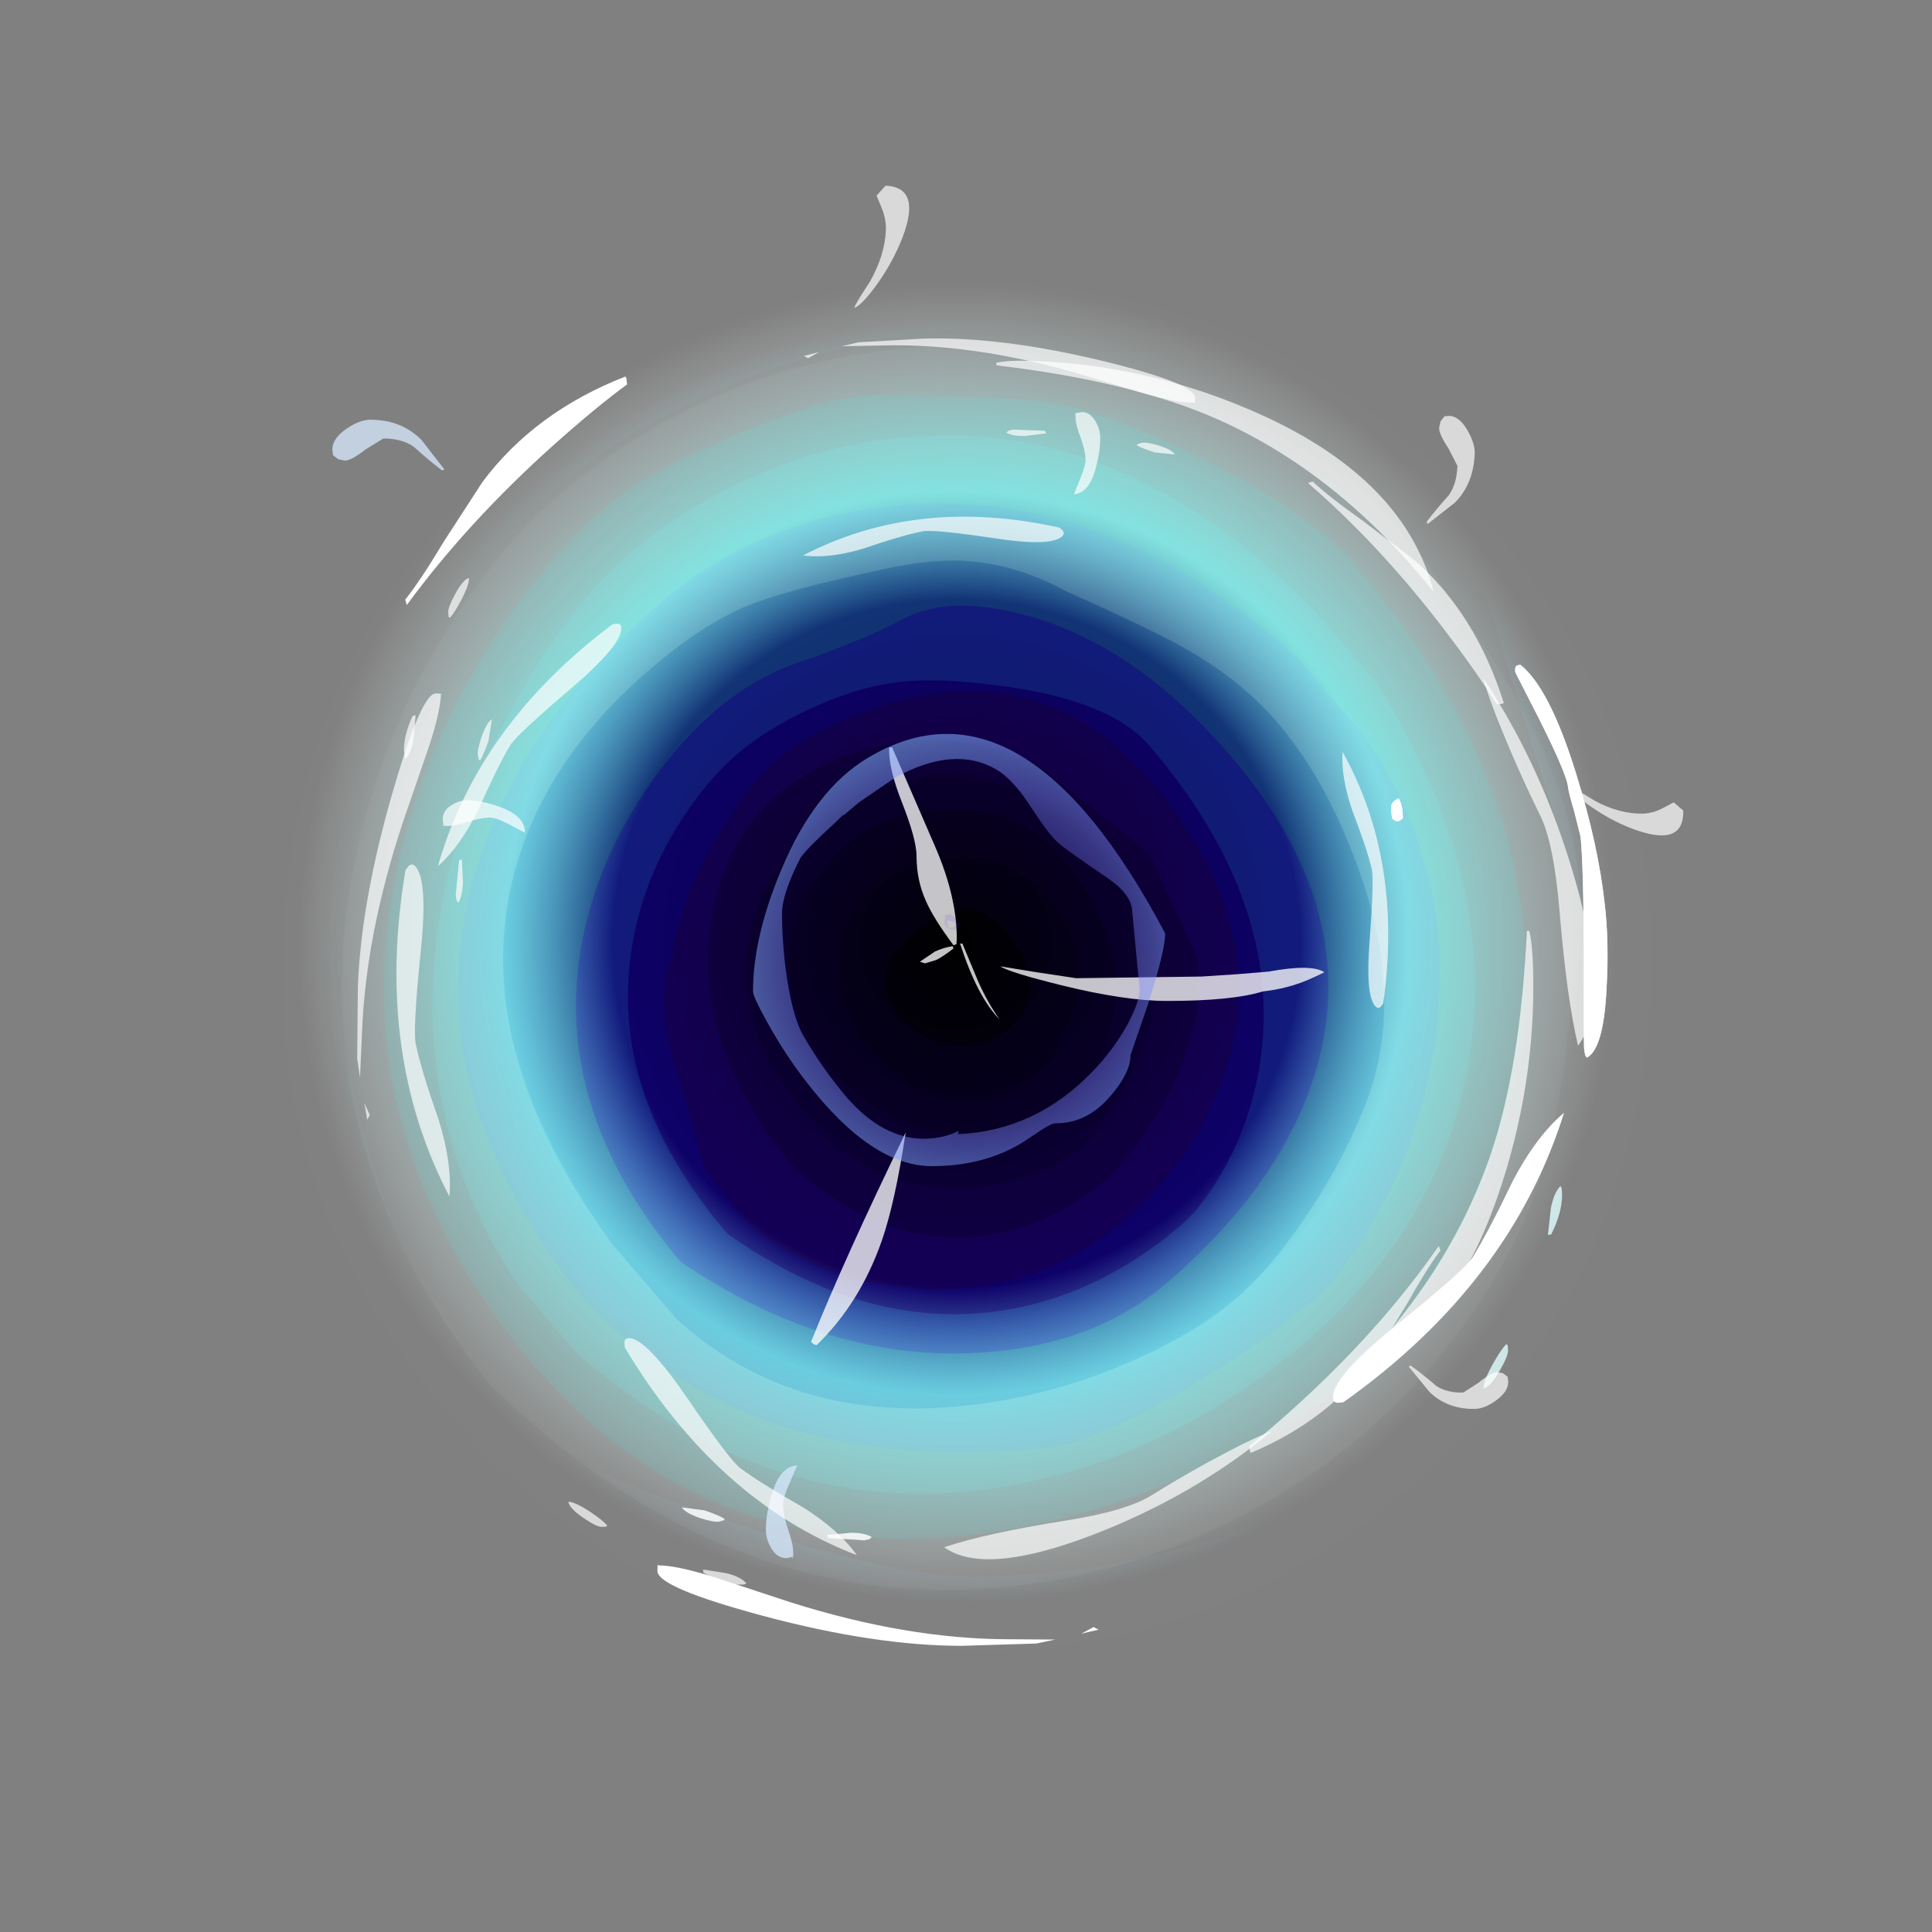 <?xml version="1.0" encoding="UTF-8" standalone="no"?>
<svg xmlns:ffdec="https://www.free-decompiler.com/flash" xmlns:xlink="http://www.w3.org/1999/xlink" ffdec:objectType="frame" height="293.0px" width="293.0px" xmlns="http://www.w3.org/2000/svg">
  <rect width="100%" height="100%" fill="#808080" stroke="none"/>
  <g transform="matrix(1.0, 0.0, 0.0, 1.0, 85.95, 179.05)">
    <use ffdec:characterId="1799" height="208.0" transform="matrix(1.0, 0.0, 0.0, 1.0, -43.45, -136.65)" width="208.0" xlink:href="#shape0"/>
    <use ffdec:characterId="1801" height="208.0" transform="matrix(-0.65, -0.758, 0.758, -0.65, 49.398, 113.869)" width="208.0" xlink:href="#sprite0"/>
    <use ffdec:characterId="1844" height="90.65" transform="matrix(1.0, 0.0, 0.0, 1.0, 37.05, -65.7)" width="77.85" xlink:href="#shape2"/>
    <use ffdec:characterId="1883" height="202.15" transform="matrix(1.0, 0.0, 0.0, 1.0, -41.15, -135.45)" width="206.3" xlink:href="#shape3"/>
    <use ffdec:characterId="1886" height="192.5" transform="matrix(1.0, 0.0, 0.0, 1.0, -35.55, -121.95)" width="193.4" xlink:href="#shape4"/>
    <use ffdec:characterId="1887" height="209.55" transform="matrix(-0.884, 0.023, -0.023, -0.884, 172.207, 54.593)" width="219.05" xlink:href="#shape5"/>
    <use ffdec:characterId="1887" height="209.55" transform="matrix(-0.037, 0.971, -0.893, -0.034, 160.19, -146.627)" width="219.05" xlink:href="#shape5"/>
  </g>
  <defs>
    <g id="shape0" transform="matrix(1.0, 0.0, 0.0, 1.0, 104.0, 208.0)">
      <path d="M73.5 -30.5 Q43.05 0.0 0.0 0.0 -43.05 0.0 -73.55 -30.5 -104.0 -60.95 -104.0 -104.0 -104.0 -147.05 -73.55 -177.55 -43.05 -208.0 0.0 -208.0 43.05 -208.0 73.5 -177.55 104.0 -147.05 104.0 -104.0 104.0 -60.95 73.5 -30.5" fill="url(#gradient0)" fill-rule="evenodd" stroke="none"/>
    </g>
    <radialGradient cx="0" cy="0" gradientTransform="matrix(0.122, 0.0, 0.0, 0.122, -1.45, -107.3)" gradientUnits="userSpaceOnUse" id="gradient0" r="819.2" spreadMethod="pad">
      <stop offset="0.0" stop-color="#000000"/>
      <stop offset="0.522" stop-color="#0a003f"/>
      <stop offset="0.686" stop-color="#8afffb" stop-opacity="0.698"/>
      <stop offset="1.0" stop-color="#ffffff" stop-opacity="0.0"/>
    </radialGradient>
    <g id="sprite0" transform="matrix(1.0, 0.0, 0.0, 1.0, 104.0, 208.0)">
      <use ffdec:characterId="1800" height="208.0" transform="matrix(1.0, 0.0, 0.0, 1.0, -104.0, -208.0)" width="208.0" xlink:href="#shape1"/>
    </g>
    <g id="shape1" transform="matrix(1.0, 0.0, 0.0, 1.0, 104.0, 208.0)">
      <path d="M84.5 -126.05 Q88.55 -112.2 88.55 -100.55 88.55 -91.9 83.75 -77.15 78.55 -61.2 73.05 -56.15 L63.45 -45.4 Q56.85 -37.95 50.3 -34.15 43.2 -30.0 33.2 -25.9 17.65 -19.55 8.15 -19.55 -43.15 -19.55 -68.5 -53.6 -77.5 -65.65 -82.05 -80.65 -85.5 -91.9 -85.5 -100.5 -85.5 -110.45 -81.9 -124.1 -77.35 -141.35 -68.85 -155.3 -45.35 -194.2 -1.5 -193.35 45.3 -192.4 70.2 -156.35 79.55 -142.85 84.5 -126.05 M77.0 -124.3 Q72.55 -138.6 64.5 -150.85 43.55 -182.45 7.8 -187.25 L-5.75 -187.25 Q-45.8 -181.6 -64.15 -150.5 -76.85 -129.0 -76.85 -101.85 -76.85 -78.25 -64.1 -60.0 -46.45 -34.75 -8.35 -28.75 L5.25 -28.75 Q46.35 -30.75 66.4 -57.9 74.0 -68.2 77.8 -81.25 80.85 -91.8 80.85 -101.8 80.85 -111.8 77.0 -124.3" fill="#75ffff" fill-opacity="0.137" fill-rule="evenodd" stroke="none"/>
      <path d="M84.5 -126.05 Q79.55 -142.85 70.2 -156.35 45.3 -192.4 -1.5 -193.35 -45.35 -194.2 -68.85 -155.3 -77.35 -141.35 -81.9 -124.1 -85.5 -110.45 -85.5 -100.5 -85.5 -91.9 -82.05 -80.65 -77.5 -65.65 -68.5 -53.6 -43.15 -19.55 8.15 -19.55 17.65 -19.55 33.2 -25.9 43.2 -30.0 50.3 -34.15 56.85 -37.95 63.45 -45.4 L73.05 -56.15 Q78.55 -61.2 83.75 -77.15 88.55 -91.9 88.55 -100.55 88.55 -112.2 84.5 -126.05 M90.0 -131.05 Q94.55 -116.75 94.55 -104.75 94.55 -76.6 79.8 -53.7 59.35 -22.0 15.25 -11.0 L2.15 -11.0 -11.15 -12.35 Q-20.45 -13.35 -27.35 -14.95 -47.8 -19.75 -59.15 -32.35 L-70.7 -45.1 Q-76.6 -51.85 -79.75 -56.55 -86.7 -66.95 -90.2 -80.65 -93.2 -92.5 -93.2 -105.1 -93.2 -118.1 -89.25 -131.8 -84.5 -148.35 -74.95 -161.65 -50.25 -196.25 -0.5 -200.4 47.9 -197.9 74.45 -161.7 84.6 -147.9 90.0 -131.05" fill="#ffffff" fill-opacity="0.047" fill-rule="evenodd" stroke="none"/>
      <path d="M90.0 -131.05 Q84.6 -147.9 74.45 -161.7 47.9 -197.9 -0.5 -200.4 -50.25 -196.25 -74.95 -161.65 -84.5 -148.35 -89.25 -131.8 -93.2 -118.1 -93.2 -105.1 -93.2 -92.5 -90.2 -80.65 -86.7 -66.95 -79.75 -56.55 -76.6 -51.85 -70.7 -45.1 L-59.15 -32.35 Q-47.8 -19.75 -27.35 -14.95 -20.45 -13.35 -11.15 -12.35 L2.15 -11.0 15.25 -11.0 Q59.35 -22.0 79.8 -53.7 94.55 -76.6 94.55 -104.75 94.55 -116.75 90.0 -131.05 M73.5 -30.5 Q43.05 0.0 0.0 0.0 -43.05 0.0 -73.55 -30.5 -104.0 -60.95 -104.0 -104.0 -104.0 -147.05 -73.55 -177.55 -43.05 -208.0 0.0 -208.0 43.05 -208.0 73.5 -177.55 104.0 -147.05 104.0 -104.0 104.0 -60.95 73.5 -30.5" fill="#ffffff" fill-opacity="0.008" fill-rule="evenodd" stroke="none"/>
      <path d="M13.95 -149.0 Q7.25 -151.95 4.2 -153.45 L2.55 -154.3 -7.4 -154.8 -10.1 -154.35 -12.85 -153.65 Q-21.05 -151.25 -28.25 -145.3 -35.75 -139.15 -40.1 -130.85 -44.85 -121.8 -44.85 -111.9 L-44.85 -111.5 -44.85 -111.1 -44.85 -110.4 Q-44.85 -97.05 -38.25 -85.55 -26.2 -64.5 3.55 -64.5 25.15 -64.5 35.8 -82.9 39.35 -89.15 41.2 -96.6 42.5 -101.8 42.5 -104.8 L42.5 -105.65 42.5 -106.5 Q42.5 -111.15 39.55 -119.75 36.75 -127.8 34.3 -131.4 L29.9 -137.85 Q27.1 -141.55 24.15 -143.75 21.5 -145.7 13.95 -149.0 M44.9 -122.8 Q47.1 -115.7 47.1 -109.5 47.1 -103.7 45.15 -96.75 43.1 -89.45 39.8 -84.3 36.2 -78.7 27.7 -71.3 15.95 -61.15 7.35 -61.15 -24.1 -61.15 -40.2 -79.75 -45.85 -86.3 -48.85 -94.35 -51.1 -100.5 -51.1 -104.85 -51.1 -121.2 -43.4 -133.75 -32.35 -151.7 -7.25 -158.05 22.1 -158.05 36.75 -138.85 42.15 -131.8 44.9 -122.8" fill="#1604b5" fill-opacity="0.349" fill-rule="evenodd" stroke="none"/>
      <path d="M13.95 -149.0 Q21.5 -145.7 24.15 -143.75 27.1 -141.55 29.9 -137.85 L34.3 -131.4 Q36.75 -127.8 39.55 -119.75 42.5 -111.15 42.5 -106.5 L42.5 -105.65 42.5 -104.8 Q42.5 -101.8 41.2 -96.6 39.35 -89.15 35.8 -82.9 25.15 -64.5 3.55 -64.5 -26.2 -64.5 -38.25 -85.55 -44.85 -97.05 -44.85 -110.4 L-44.85 -111.1 -44.85 -111.5 -44.85 -111.9 Q-44.85 -121.8 -40.1 -130.85 -35.75 -139.15 -28.25 -145.3 -21.05 -151.25 -12.85 -153.65 L-10.1 -154.35 -7.4 -154.8 2.55 -154.3 4.2 -153.45 Q7.25 -151.95 13.95 -149.0 M38.35 -109.15 L38.35 -109.85 Q38.05 -120.35 29.8 -129.7 17.7 -143.35 -6.15 -143.8 -24.45 -141.4 -32.75 -128.7 -38.15 -120.4 -38.4 -110.05 L-38.45 -109.0 Q-38.45 -107.05 -37.55 -102.7 -36.05 -95.75 -33.2 -90.0 -28.8 -81.1 -21.85 -76.65 L-5.75 -71.95 -5.45 -71.95 -5.15 -71.95 -4.75 -71.95 -4.4 -71.95 16.05 -75.9 Q24.8 -79.65 30.5 -87.1 38.35 -97.35 38.35 -109.15" fill="#240082" fill-opacity="0.365" fill-rule="evenodd" stroke="none"/>
      <path d="M17.85 -124.2 Q10.75 -130.1 0.25 -129.7 -10.05 -129.2 -17.35 -123.1 -25.35 -116.4 -25.35 -106.0 -25.35 -98.65 -20.5 -92.3 -12.95 -82.35 3.55 -82.35 13.95 -82.35 20.6 -91.65 25.85 -98.85 25.85 -105.4 25.85 -117.6 17.85 -124.2 M31.25 -106.35 Q31.25 -97.05 24.45 -88.5 14.9 -76.5 -3.65 -76.5 -18.7 -76.5 -26.85 -91.85 -29.55 -96.95 -31.15 -103.05 -32.25 -107.45 -32.25 -109.4 -32.25 -112.05 -30.85 -116.1 -29.1 -121.25 -26.0 -125.4 -17.3 -137.2 -1.85 -137.2 18.4 -137.2 26.6 -123.9 31.25 -116.3 31.25 -106.35" fill="#10003c" fill-opacity="0.408" fill-rule="evenodd" stroke="none"/>
      <path d="M17.85 -124.2 Q25.85 -117.6 25.85 -105.4 25.85 -98.85 20.6 -91.65 13.95 -82.35 3.55 -82.35 -12.95 -82.35 -20.5 -92.3 -25.35 -98.65 -25.35 -106.0 -25.35 -116.4 -17.35 -123.1 -10.05 -129.2 0.25 -129.7 10.75 -130.1 17.85 -124.2 M18.0 -106.3 Q18.0 -114.05 12.2 -118.85 6.9 -123.2 -0.6 -123.4 -8.25 -123.6 -13.45 -119.4 -19.25 -114.7 -19.25 -106.25 -19.25 -101.45 -15.5 -95.95 -10.05 -87.95 0.0 -87.95 9.2 -87.95 14.3 -95.45 18.0 -100.9 18.0 -106.3" fill="#0b0028" fill-opacity="0.408" fill-rule="evenodd" stroke="none"/>
      <path d="M8.8 -108.8 Q8.8 -113.35 5.65 -115.45 2.8 -117.3 -1.3 -116.55 -5.4 -115.85 -8.25 -112.95 -11.4 -109.75 -11.4 -105.25 -11.4 -96.1 0.5 -96.1 6.65 -96.1 8.3 -101.95 8.8 -103.65 8.8 -108.8 M18.0 -106.3 Q18.0 -100.9 14.3 -95.45 9.2 -87.95 0.0 -87.95 -10.05 -87.95 -15.5 -95.95 -19.25 -101.45 -19.25 -106.25 -19.25 -114.7 -13.45 -119.4 -8.25 -123.6 -0.6 -123.4 6.9 -123.2 12.2 -118.85 18.0 -114.05 18.0 -106.3" fill="#07001a" fill-opacity="0.408" fill-rule="evenodd" stroke="none"/>
      <path d="M8.8 -108.8 Q8.8 -103.65 8.3 -101.95 6.65 -96.1 0.5 -96.1 -11.4 -96.1 -11.4 -105.25 -11.4 -109.75 -8.25 -112.95 -5.4 -115.85 -1.3 -116.55 2.8 -117.3 5.65 -115.45 8.8 -113.35 8.8 -108.8" fill="#000000" fill-opacity="0.408" fill-rule="evenodd" stroke="none"/>
      <path d="M38.35 -109.15 Q38.35 -97.35 30.5 -87.1 24.8 -79.65 16.05 -75.9 L-4.4 -71.95 -4.75 -71.95 -5.15 -71.95 -5.45 -71.95 -5.75 -71.95 -21.85 -76.65 Q-28.8 -81.1 -33.2 -90.0 -36.05 -95.75 -37.55 -102.7 -38.45 -107.05 -38.45 -109.0 L-38.4 -110.05 Q-38.15 -120.4 -32.75 -128.7 -24.45 -141.4 -6.15 -143.8 17.7 -143.35 29.8 -129.7 38.05 -120.35 38.35 -109.85 L38.35 -109.15 M31.25 -106.35 Q31.25 -116.3 26.6 -123.9 18.4 -137.2 -1.85 -137.2 -17.3 -137.2 -26.0 -125.4 -29.1 -121.25 -30.85 -116.1 -32.25 -112.05 -32.25 -109.4 -32.25 -107.45 -31.15 -103.05 -29.55 -96.95 -26.85 -91.85 -18.7 -76.5 -3.65 -76.5 14.9 -76.5 24.45 -88.5 31.25 -97.05 31.25 -106.35" fill="#160051" fill-opacity="0.408" fill-rule="evenodd" stroke="none"/>
      <path d="M52.05 -123.3 Q54.25 -115.0 54.25 -107.75 54.25 -100.1 51.65 -93.55 47.7 -83.6 46.25 -77.0 44.5 -69.0 33.8 -62.0 19.8 -52.8 -1.85 -52.8 -36.45 -52.8 -49.55 -79.25 -56.35 -93.0 -56.35 -112.25 -56.35 -127.45 -45.15 -141.7 -31.35 -159.3 -5.75 -166.25 27.35 -165.85 43.3 -142.55 49.15 -134.0 52.05 -123.3 M44.9 -122.8 Q42.15 -131.8 36.75 -138.85 22.1 -158.05 -7.25 -158.05 -32.35 -151.7 -43.4 -133.75 -51.1 -121.2 -51.1 -104.85 -51.1 -100.5 -48.85 -94.35 -45.85 -86.3 -40.2 -79.75 -24.1 -61.15 7.35 -61.15 15.95 -61.15 27.7 -71.3 36.2 -78.7 39.8 -84.3 43.1 -89.45 45.15 -96.75 47.1 -103.7 47.1 -109.5 47.1 -115.7 44.9 -122.8" fill="#2455ff" fill-opacity="0.318" fill-rule="evenodd" stroke="none"/>
      <path d="M61.2 -148.35 Q43.45 -179.25 0.85 -181.05 -22.65 -180.55 -41.3 -166.35 -51.8 -158.35 -62.9 -143.3 -67.3 -137.35 -70.25 -121.6 -72.75 -108.2 -72.75 -97.65 -72.75 -90.45 -69.2 -81.05 -65.3 -70.6 -58.35 -61.55 L-58.15 -61.3 -57.8 -60.9 Q-48.3 -48.7 -35.9 -42.2 L-29.8 -39.45 -29.5 -39.35 Q-26.05 -38.0 -22.4 -37.1 L-19.8 -36.5 -16.25 -35.85 -12.95 -35.4 2.65 -35.4 Q38.85 -39.85 57.7 -63.5 65.1 -72.8 68.9 -84.05 72.15 -93.7 72.15 -102.65 72.15 -129.25 61.2 -148.35 M77.0 -124.3 Q80.85 -111.8 80.85 -101.8 80.85 -91.8 77.8 -81.25 74.0 -68.2 66.4 -57.9 46.35 -30.75 5.25 -28.75 L-8.35 -28.75 Q-46.45 -34.75 -64.1 -60.0 -76.85 -78.25 -76.85 -101.85 -76.85 -129.0 -64.15 -150.5 -45.8 -181.6 -5.75 -187.25 L7.8 -187.25 Q43.55 -182.45 64.5 -150.85 72.55 -138.6 77.0 -124.3" fill="#75ffff" fill-opacity="0.247" fill-rule="evenodd" stroke="none"/>
      <path d="M55.2 -147.3 Q65.5 -132.55 65.5 -111.15 65.5 -100.65 63.15 -93.55 61.15 -87.55 53.75 -74.0 50.45 -67.9 46.95 -64.25 41.55 -58.6 33.4 -55.5 23.15 -50.65 17.3 -48.3 6.85 -44.1 -2.65 -44.1 -14.2 -44.1 -27.75 -49.3 -46.95 -56.6 -54.95 -70.85 -59.1 -78.3 -61.95 -87.9 -65.0 -98.15 -65.0 -106.05 -65.0 -113.65 -62.05 -123.55 -58.7 -134.8 -52.7 -144.4 -37.2 -169.3 -11.95 -172.35 L3.15 -172.35 Q39.7 -169.4 55.2 -147.3 M52.05 -123.3 Q49.15 -134.0 43.3 -142.55 27.35 -165.85 -5.75 -166.25 -31.35 -159.3 -45.15 -141.7 -56.35 -127.45 -56.35 -112.25 -56.35 -93.0 -49.55 -79.25 -36.45 -52.8 -1.85 -52.8 19.8 -52.8 33.8 -62.0 44.5 -69.0 46.25 -77.0 47.7 -83.6 51.65 -93.55 54.25 -100.1 54.25 -107.75 54.25 -115.0 52.05 -123.3" fill="#29b0fa" fill-opacity="0.29" fill-rule="evenodd" stroke="none"/>
      <path d="M61.2 -148.35 Q72.15 -129.25 72.15 -102.65 72.15 -93.7 68.9 -84.05 65.1 -72.8 57.7 -63.5 38.85 -39.85 2.65 -35.4 L-12.95 -35.4 -16.25 -35.85 -19.8 -36.5 -22.4 -37.1 Q-26.05 -38.0 -29.5 -39.35 L-29.8 -39.45 -35.9 -42.2 Q-48.3 -48.7 -57.8 -60.9 L-58.15 -61.3 -58.35 -61.55 Q-65.3 -70.6 -69.2 -81.05 -72.75 -90.45 -72.75 -97.65 -72.75 -108.2 -70.25 -121.6 -67.3 -137.35 -62.9 -143.3 -51.8 -158.35 -41.3 -166.35 -22.65 -180.55 0.85 -181.05 43.45 -179.25 61.2 -148.35 M55.2 -147.3 Q39.7 -169.4 3.15 -172.35 L-11.95 -172.35 Q-37.2 -169.3 -52.7 -144.4 -58.7 -134.8 -62.05 -123.55 -65.0 -113.65 -65.0 -106.05 -65.0 -98.15 -61.95 -87.9 -59.1 -78.3 -54.95 -70.85 -46.95 -56.6 -27.75 -49.3 -14.2 -44.1 -2.65 -44.1 6.85 -44.1 17.3 -48.3 23.15 -50.65 33.4 -55.5 41.55 -58.6 46.95 -64.25 50.45 -67.9 53.75 -74.0 61.15 -87.55 63.15 -93.55 65.5 -100.65 65.5 -111.15 65.5 -132.55 55.2 -147.3" fill="#76dffe" fill-opacity="0.365" fill-rule="evenodd" stroke="none"/>
    </g>
    <g id="shape2" transform="matrix(1.0, 0.0, 0.0, 1.0, 22.35, 123.5)">
      <path d="M46.2 -86.5 Q41.5 -85.05 31.65 -85.05 25.3 -85.05 15.75 -87.4 7.8 -89.35 6.35 -90.3 L11.55 -89.45 17.85 -88.5 25.5 -88.6 36.85 -88.75 42.2 -89.1 47.05 -89.5 Q53.55 -90.7 55.5 -89.4 52.75 -88.05 51.45 -87.65 48.95 -86.8 46.2 -86.5 M0.6 -93.75 L3.0 -88.0 Q4.5 -84.65 6.25 -82.25 2.9 -85.6 0.25 -93.75 L0.6 -93.75 M-8.5 -115.0 Q-10.65 -120.4 -10.5 -123.5 L-10.05 -123.5 -3.55 -108.5 Q-0.25 -100.9 -0.25 -94.6 L-0.3 -93.65 -0.75 -93.5 Q-3.8 -97.6 -4.95 -100.25 -6.35 -103.4 -6.35 -107.0 -6.35 -109.5 -8.5 -115.0 M-3.4 -91.25 L-5.05 -90.75 -5.85 -91.0 -3.55 -92.55 Q-2.1 -93.2 -0.85 -93.35 L-0.75 -93.0 Q-2.45 -91.7 -3.4 -91.25 M-21.5 -32.85 L-21.9 -32.95 -22.35 -33.35 Q-17.35 -45.85 -8.0 -65.1 -9.6 -54.5 -11.6 -48.75 -14.9 -39.25 -21.5 -32.85" fill="#ffffff" fill-opacity="0.769" fill-rule="evenodd" stroke="none"/>
    </g>
    <g id="shape3" transform="matrix(1.0, 0.0, 0.0, 1.0, 100.55, 193.25)">
      <path d="M94.3 -99.6 Q92.05 -108.45 85.6 -128.3 L81.15 -143.0 Q78.15 -151.85 73.85 -158.05 62.1 -175.0 33.0 -183.35 15.85 -189.2 -6.1 -186.25 -28.4 -183.2 -47.9 -171.95 -69.05 -159.8 -81.2 -141.05 -94.8 -120.0 -94.8 -93.85 -94.8 -82.85 -90.4 -66.1 -85.75 -48.45 -80.3 -41.05 -78.5 -38.65 -76.0 -34.25 -73.35 -29.65 -71.9 -27.55 -66.45 -19.85 -56.25 -14.55 -49.25 -11.0 -32.55 -5.4 -9.75 2.25 2.05 2.25 29.3 2.25 57.2 -10.55 73.3 -17.95 86.75 -28.1 L87.65 -28.85 Q63.45 5.65 13.8 8.9 L-5.05 8.9 Q-59.8 4.25 -84.3 -34.45 -93.3 -48.65 -97.45 -66.55 -100.55 -79.95 -100.55 -93.1 -100.55 -118.9 -88.6 -140.05 -77.95 -158.95 -58.85 -172.25 -41.5 -184.4 -20.4 -189.75 -0.2 -194.85 17.75 -192.5 51.65 -187.9 70.3 -171.5 81.8 -161.3 90.0 -142.55 105.75 -106.35 105.75 -86.65 105.75 -74.55 102.4 -61.45 99.55 -50.2 94.6 -40.4 95.8 -43.9 96.65 -48.2 98.55 -57.8 98.55 -70.0 98.55 -82.75 94.3 -99.6 M15.05 -109.1 Q13.65 -110.35 10.7 -114.9 8.2 -118.7 5.75 -120.15 -0.6 -123.85 -9.55 -118.95 L-15.1 -115.15 -17.35 -113.25 -17.5 -113.25 -18.95 -111.85 Q-22.95 -108.2 -23.95 -106.75 -26.75 -101.3 -26.75 -98.3 -26.75 -93.6 -26.0 -88.5 -25.05 -82.4 -23.5 -79.75 -20.6 -74.75 -17.0 -70.5 -11.5 -64.15 -5.2 -64.15 -2.85 -64.2 -1.1 -64.85 -0.5 -65.05 0.0 -65.35 L-0.05 -64.85 Q11.6 -65.35 20.25 -74.25 23.55 -77.65 25.7 -81.6 27.5 -85.0 27.5 -86.85 L27.0 -91.8 26.35 -98.75 Q26.2 -101.25 22.6 -103.7 16.2 -108.05 15.05 -109.1 M26.1 -76.85 Q26.1 -74.2 23.15 -70.75 19.6 -66.5 14.8 -66.5 14.1 -66.5 12.6 -65.5 9.95 -63.7 9.15 -63.25 3.5 -60.0 -4.05 -60.0 -13.15 -60.0 -23.0 -72.7 -26.3 -76.95 -28.95 -81.75 -31.15 -85.7 -31.15 -86.5 -31.15 -94.7 -26.9 -104.85 -21.8 -117.1 -13.75 -121.9 9.8 -136.05 31.35 -95.3 31.35 -92.65 28.75 -84.55 L26.1 -76.85 M-1.25 -98.25 L-0.5 -97.65 0.25 -96.75 -0.05 -96.05 -1.0 -95.8 Q-2.0 -96.2 -2.1 -96.8 L-2.0 -98.0 -1.25 -98.25 M-1.75 -97.25 L-1.55 -96.35 -1.35 -96.05 Q-0.5 -96.25 -0.25 -96.6 -0.7 -97.25 -1.75 -97.25" fill="url(#gradient1)" fill-rule="evenodd" stroke="none"/>
    </g>
    <radialGradient cx="0" cy="0" gradientTransform="matrix(0.119, 0.0, 0.0, 0.119, 1.55, -91.1)" gradientUnits="userSpaceOnUse" id="gradient1" r="819.2" spreadMethod="pad">
      <stop offset="0.0" stop-color="#6600ff" stop-opacity="0.012"/>
      <stop offset="0.478" stop-color="#8aeeff" stop-opacity="0.749"/>
      <stop offset="1.0" stop-color="#8ae2ff" stop-opacity="0.0"/>
    </radialGradient>
    <g id="shape4" transform="matrix(1.0, 0.0, 0.0, 1.0, 94.95, 179.75)">
      <path d="M84.45 -134.9 Q84.35 -135.65 84.65 -135.9 L85.2 -136.05 Q89.65 -132.55 93.7 -119.45 97.0 -108.85 98.0 -99.9 98.7 -94.1 98.3 -87.0 97.85 -77.75 95.3 -76.45 L95.05 -76.8 94.9 -77.7 Q94.8 -78.55 94.85 -92.0 94.8 -105.5 94.35 -109.95 L93.4 -113.75 Q92.5 -116.8 92.45 -117.5 92.25 -119.4 88.35 -127.25 L84.45 -134.9 M65.8 -112.65 L65.6 -113.85 65.65 -114.75 Q65.85 -115.35 66.75 -115.8 67.4 -114.9 67.4 -112.75 67.0 -112.35 66.5 -112.25 L65.8 -112.65" fill="#ffffff" fill-rule="evenodd" stroke="none"/>
      <path d="M-50.25 -178.55 Q-54.9 -175.15 -61.4 -169.35 -74.4 -157.7 -83.65 -145.1 L-83.9 -145.9 Q-81.55 -148.85 -78.05 -154.7 L-72.15 -163.8 Q-64.2 -174.4 -50.5 -179.75 L-50.35 -179.45 -50.25 -178.55 M-25.45 6.15 Q-7.7 11.75 7.65 11.75 L14.7 11.8 11.8 12.4 0.5 12.75 Q-12.65 12.75 -29.65 8.2 -45.65 3.9 -45.65 1.4 -45.65 0.15 -45.5 0.55 -42.75 0.55 -37.15 2.3 L-25.45 6.15 M21.25 10.3 L18.65 10.9 20.5 9.9 21.25 10.3" fill="#ffffff" fill-rule="evenodd" stroke="none"/>
      <path d="M78.0 -46.2 Q80.35 -50.0 84.1 -57.8 87.65 -64.55 91.85 -68.1 83.75 -42.2 58.4 -24.2 L57.6 -24.1 Q56.8 -24.1 56.8 -24.95 56.8 -28.1 66.25 -35.75 76.85 -44.3 78.0 -46.2" fill="#ffffff" fill-rule="evenodd" stroke="none"/>
      <path d="M-78.3 -165.5 Q-80.35 -167.05 -82.6 -169.1 -84.4 -170.35 -87.2 -170.35 L-89.9 -168.7 Q-92.05 -167.0 -93.05 -167.0 L-94.05 -167.2 -94.7 -167.7 Q-94.7 -167.75 -94.85 -167.8 L-94.95 -168.65 Q-94.95 -170.4 -92.7 -171.9 -90.75 -173.2 -89.2 -173.2 -84.45 -173.2 -81.4 -170.1 L-77.95 -165.65 -78.3 -165.5 M-26.6 -8.75 Q-26.6 -7.2 -25.85 -4.95 -25.05 -2.7 -25.05 -1.35 -25.05 -0.1 -25.2 -0.75 -27.15 -0.05 -28.35 -2.0 -29.2 -3.4 -29.2 -4.85 -29.2 -7.1 -28.4 -9.9 -27.15 -14.5 -24.45 -14.6 L-25.65 -11.85 Q-26.6 -9.65 -26.6 -8.75" fill="#d7eaff" fill-opacity="0.757" fill-rule="evenodd" stroke="none"/>
      <path d="M84.65 -135.9 L85.2 -136.05 Q89.65 -132.55 93.7 -119.45 97.0 -108.85 98.0 -99.9 98.7 -94.1 98.3 -87.0 97.85 -77.75 95.3 -76.45 L95.05 -76.8 94.9 -77.7 Q94.8 -78.55 94.85 -92.0 94.8 -105.5 94.35 -109.95 L93.4 -113.75 Q92.5 -116.8 92.45 -117.5 92.25 -119.4 88.35 -127.25 L84.45 -134.9 Q84.35 -135.65 84.65 -135.9 M65.6 -113.85 L65.65 -114.75 Q65.85 -115.35 66.75 -115.8 67.4 -114.9 67.4 -112.75 67.0 -112.35 66.5 -112.25 L65.8 -112.65 65.6 -113.85" fill="#ffffff" fill-opacity="0.737" fill-rule="evenodd" stroke="none"/>
      <path d="M-83.4 -105.5 Q-82.9 -106.0 -82.4 -105.5 -80.4 -103.5 -81.55 -92.5 -82.8 -80.2 -82.25 -78.3 -81.4 -74.35 -78.8 -66.95 -76.75 -60.3 -77.2 -55.4 -88.55 -77.15 -83.85 -104.9 L-83.4 -105.5" fill="#ffffff" fill-opacity="0.698" fill-rule="evenodd" stroke="none"/>
      <path d="M91.5 -56.6 L91.55 -55.65 Q91.55 -52.95 89.9 -49.65 L89.4 -49.55 89.85 -53.6 Q90.3 -55.95 91.3 -57.0 L91.5 -56.6 M83.3 -32.85 L83.35 -32.05 Q83.35 -31.15 82.1 -29.0 80.75 -26.6 79.65 -26.25 79.55 -27.25 81.0 -29.9 82.35 -32.3 83.1 -33.0 L83.3 -32.85" fill="#dffbff" fill-opacity="0.827" fill-rule="evenodd" stroke="none"/>
      <path d="M-39.1 -6.6 Q-41.45 -7.4 -41.95 -8.25 L-38.5 -7.8 Q-36.2 -7.0 -35.45 -6.5 L-35.55 -6.3 -36.25 -6.1 Q-37.05 -5.95 -39.1 -6.6 M-19.75 -3.6 L-19.95 -4.05 -16.35 -4.4 Q-14.2 -4.4 -13.15 -3.75 L-13.45 -3.45 -14.25 -3.25 -19.75 -3.6" fill="#ffffff" fill-opacity="0.847" fill-rule="evenodd" stroke="none"/>
    </g>
    <g id="shape5" transform="matrix(1.0, 0.0, 0.0, 1.0, 127.5, 196.8)">
      <path d="M-50.25 -178.55 Q-54.9 -175.15 -61.4 -169.35 -74.4 -157.7 -83.65 -145.1 L-83.9 -145.9 Q-81.55 -148.85 -78.05 -154.7 L-72.15 -163.8 Q-64.2 -174.4 -50.5 -179.75 L-50.35 -179.45 -50.25 -178.55 M-25.45 6.15 Q-7.7 11.75 7.65 11.75 L14.7 11.8 11.8 12.4 0.5 12.75 Q-12.65 12.75 -29.65 8.2 -45.65 3.9 -45.65 1.4 -45.65 0.15 -45.5 0.55 -42.75 0.55 -37.15 2.3 L-25.45 6.15 M21.25 10.3 L18.65 10.9 20.5 9.9 21.25 10.3" fill="#ffffff" fill-opacity="0.698" fill-rule="evenodd" stroke="none"/>
      <path d="M79.05 -66.0 Q82.35 -72.25 86.25 -75.55 78.75 -51.55 55.25 -34.85 L54.5 -34.75 Q53.75 -34.75 53.75 -35.55 53.75 -38.45 62.5 -45.55 72.35 -53.5 73.4 -55.25 75.6 -58.75 79.05 -66.0" fill="#ffffff" fill-opacity="0.698" fill-rule="evenodd" stroke="none"/>
      <path d="M-78.3 -165.5 Q-80.35 -167.05 -82.6 -169.1 -84.4 -170.35 -87.2 -170.35 L-89.9 -168.7 Q-92.05 -167.0 -93.05 -167.0 L-94.05 -167.2 -94.7 -167.7 Q-94.7 -167.75 -94.85 -167.8 L-94.95 -168.65 Q-94.95 -170.4 -92.7 -171.9 -90.75 -173.2 -89.2 -173.2 -84.45 -173.2 -81.4 -170.1 L-77.95 -165.65 -78.3 -165.5 M-26.6 -8.75 Q-26.6 -7.2 -25.85 -4.95 -25.05 -2.7 -25.05 -1.35 -25.05 -0.1 -25.2 -0.75 -27.15 -0.05 -28.35 -2.0 -29.2 -3.4 -29.2 -4.85 -29.2 -7.1 -28.4 -9.9 -27.15 -14.5 -24.45 -14.6 L-25.65 -11.85 Q-26.6 -9.65 -26.6 -8.75" fill="#ffffff" fill-opacity="0.698" fill-rule="evenodd" stroke="none"/>
      <path d="M-33.25 -186.6 Q-37.45 -184.1 -43.15 -181.15 -50.65 -177.3 -54.25 -176.1 -40.55 -186.85 -23.15 -193.05 -4.3 -199.75 2.5 -194.55 -4.7 -192.35 -18.3 -190.55 -28.95 -189.15 -33.25 -186.6 M-100.55 -91.5 Q-101.05 -93.6 -101.05 -98.05 -101.05 -118.0 -93.95 -136.9 -84.65 -161.55 -67.4 -167.15 -85.3 -150.3 -93.0 -129.5 -98.45 -114.65 -100.15 -91.5 L-100.55 -91.5 M-120.6 -71.9 Q-122.3 -71.9 -124.1 -71.0 L-125.9 -70.1 -127.5 -71.55 Q-127.5 -78.15 -118.35 -74.3 -114.95 -72.85 -111.8 -70.55 -108.75 -68.3 -108.25 -67.05 -108.75 -67.1 -112.4 -69.5 -116.65 -71.9 -120.6 -71.9" fill="#ffffff" fill-opacity="0.698" fill-rule="evenodd" stroke="none"/>
      <path d="M-73.9 -103.8 Q-72.15 -102.05 -73.15 -92.45 -74.25 -81.65 -73.8 -80.0 -73.05 -76.55 -70.75 -70.05 -68.95 -64.25 -69.35 -59.95 -79.3 -79.0 -75.2 -103.3 L-74.8 -103.8 Q-74.35 -104.25 -73.9 -103.8" fill="#ffffff" fill-opacity="0.698" fill-rule="evenodd" stroke="none"/>
      <path d="M91.5 -56.6 L91.55 -55.65 Q91.55 -52.95 89.9 -49.65 L89.4 -49.55 89.85 -53.6 Q90.3 -55.95 91.3 -57.0 L91.5 -56.6 M83.3 -32.85 L83.35 -32.05 Q83.35 -31.15 82.1 -29.0 80.75 -26.6 79.65 -26.25 79.55 -27.25 81.0 -29.9 82.35 -32.3 83.1 -33.0 L83.3 -32.85" fill="#ffffff" fill-opacity="0.698" fill-rule="evenodd" stroke="none"/>
      <path d="M-36.25 -6.1 Q-37.05 -5.95 -39.1 -6.6 -41.45 -7.4 -41.95 -8.25 L-38.5 -7.8 Q-36.2 -7.0 -35.45 -6.5 L-35.55 -6.3 -36.25 -6.1 M-19.75 -3.6 L-19.95 -4.05 -16.35 -4.4 Q-14.2 -4.4 -13.15 -3.75 L-13.45 -3.45 -14.25 -3.25 -19.75 -3.6" fill="#ffffff" fill-opacity="0.698" fill-rule="evenodd" stroke="none"/>
    </g>
  </defs>
</svg>
